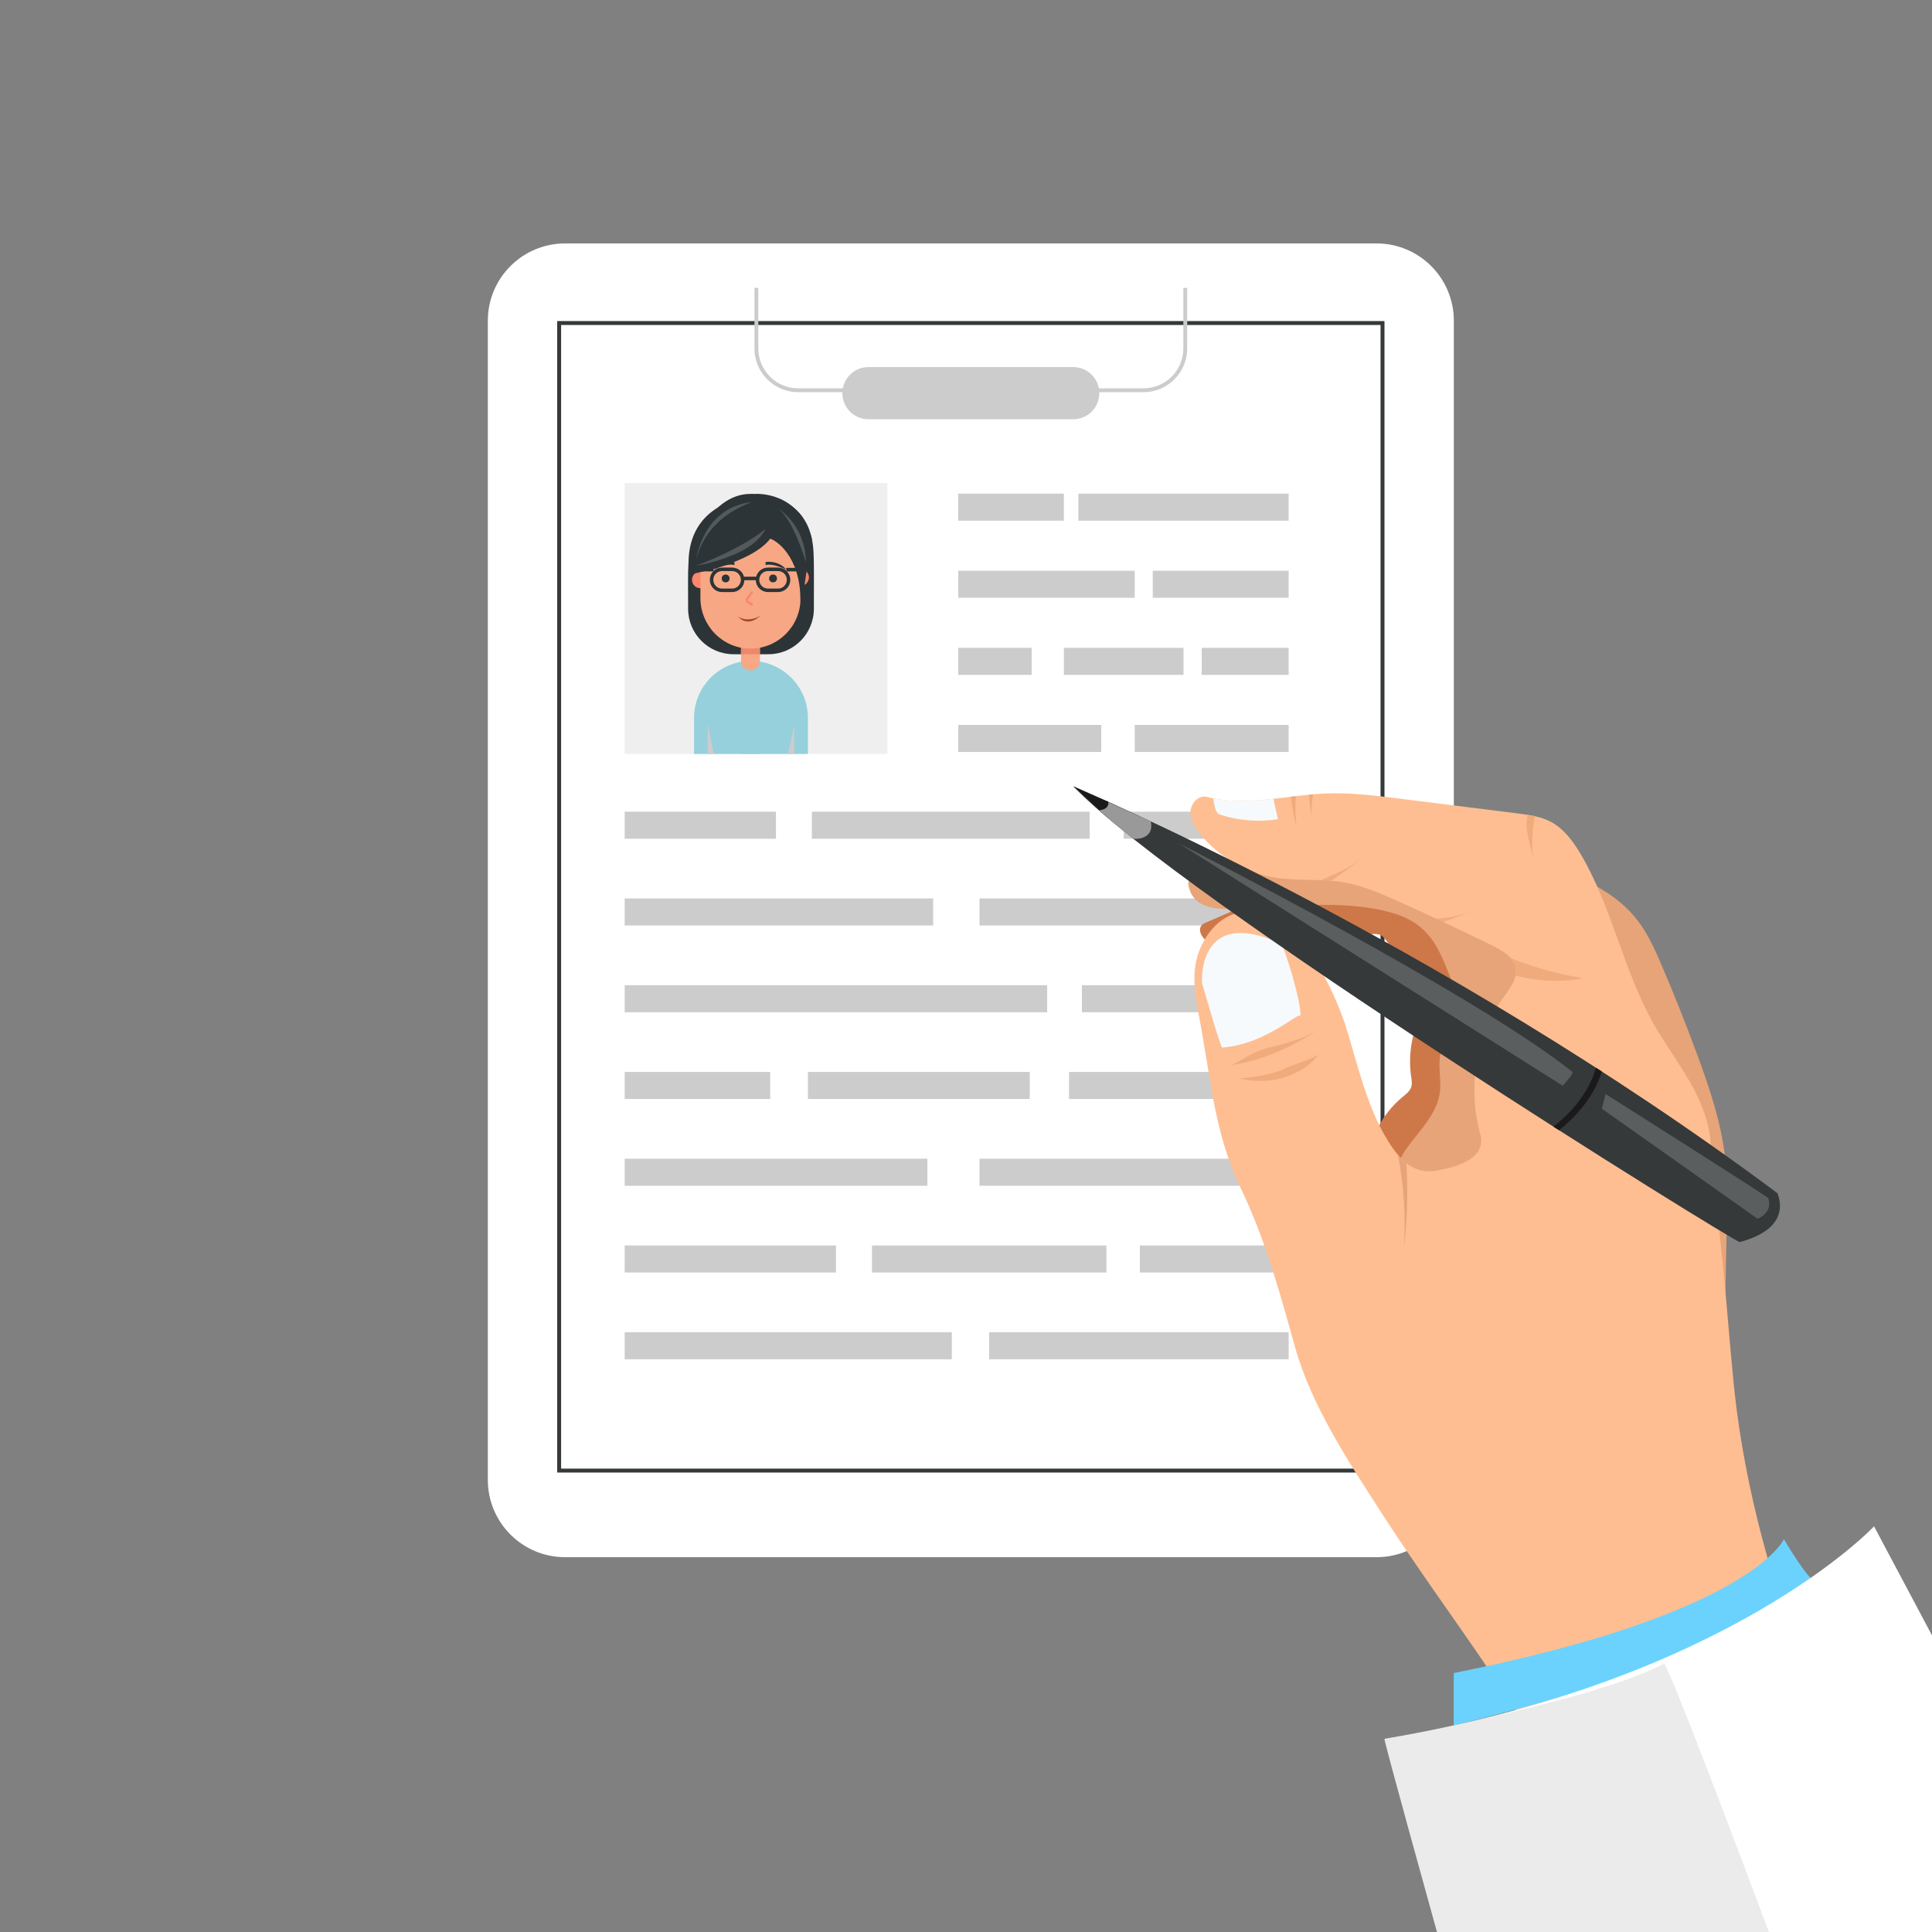 <?xml version="1.0" encoding="utf-8"?>
<!-- Generator: Adobe Illustrator 27.5.0, SVG Export Plug-In . SVG Version: 6.00 Build 0)  -->
<svg version="1.1" xmlns="http://www.w3.org/2000/svg" xmlns:xlink="http://www.w3.org/1999/xlink" x="0px" y="0px"
	 viewBox="0 0 500 500" style="enable-background:new 0 0 500 500;" xml:space="preserve">

<rect x="0" y="0" width="500" height="500" fill="#808080" stroke="none"/>

<g id="OBJECTS">
	<g>
		<g>
			<defs>
				<rect id="SVGID_1_" width="500" height="280.92"/>
			</defs>
			<clipPath id="SVGID_00000047774981019380291420000010642958063102053781_">
				<use xlink:href="#SVGID_1_"  style="overflow:visible;"/>
			</clipPath>
			
		</g>
		<g>
			<defs>
				<rect id="SVGID_00000158732847347419282940000004204956661590356648_" y="147.877" width="244.489" height="352.123"/>
			</defs>
			<clipPath id="SVGID_00000126304581884458624510000013622332031296395698_">
				<use xlink:href="#SVGID_00000158732847347419282940000004204956661590356648_"  style="overflow:visible;"/>
			</clipPath>
			
		</g>
		<g>
			<g>
				<path style="fill:#ffffff;" d="M356.25,403h-210c-11.046,0-20-8.954-20-20V83c0-11.046,8.954-20,20-20h210
					c11.046,0,20,8.954,20,20v300C376.25,394.046,367.296,403,356.25,403z"/>
			</g>
			<g>
				<rect x="144.708" y="83.599" style="fill:#FFFFFF;" width="213.085" height="296.985"/>
				<path style="fill:#35393A;" d="M358.301,381.093H144.198V83.089h214.103V381.093z M145.217,380.075h212.067V84.108H145.217
					V380.075z"/>
			</g>
			<rect x="161.667" y="125" style="fill:#EFEFEF;" width="68" height="70.114"/>
			<g>
				<path style="fill:#2C3437;" d="M192.122,129.023c0,0-13.814,1.652-13.935,16.615c-0.002,0.233-0.015,0.467-0.037,0.699
					c-0.101,1.06-0.099,6.151-0.068,11.272c0.038,6.477,5.298,11.707,11.775,11.707h4.738h2.16h2.1
					c6.487,0,11.751-5.247,11.775-11.734c0.022-5.938,0.027-12.12-0.038-13.199c-0.014-0.235-0.023-0.471-0.028-0.706
					c-0.103-5.27-1.702-8.657-3.619-10.829c-2.187-2.477-5.383-3.826-8.688-3.826H192.122"/>
				<g>
					<g>
						<path style="fill:#96D0DC;" d="M209.087,195.114H179.62v-9.325c0-8.137,6.596-14.733,14.733-14.733l0,0
							c8.137,0,14.733,6.596,14.733,14.733V195.114z"/>
						<g>
							<polygon style="fill:#CCCCCC;" points="205.571,195.114 205.571,187.478 203.95,195.114 							"/>
							<polygon style="fill:#CCCCCC;" points="183.135,195.114 183.135,187.478 184.757,195.114 							"/>
						</g>
					</g>
					<rect x="191.768" y="171.057" style="fill:#96D0DC;" width="4.899" height="24.058"/>
					<path style="fill:#F7A784;" d="M196.668,171.057c0,1.353-1.097,2.45-2.45,2.45c-1.353,0-2.45-1.097-2.45-2.45"/>
				</g>
				<circle style="fill:#FF856D;" cx="207.167" cy="149.448" r="2.179"/>
				<path style="fill:#FF856D;" d="M183.448,150.057c0,1.204-0.976,2.179-2.179,2.179c-1.204,0-2.179-0.976-2.179-2.179
					c0-1.204,0.976-2.179,2.179-2.179C182.472,147.877,183.448,148.853,183.448,150.057z"/>
				<g>
					<rect x="191.768" y="165.38" style="fill:#F7A784;" width="4.899" height="5.677"/>
				</g>
				<rect x="191.768" y="165.831" style="fill:#ED886C;" width="4.899" height="3.486"/>
				<path style="fill:#F7A784;" d="M207.167,154.912c0,7.167-5.822,12.974-12.995,12.949c-7.157-0.025-12.903-5.933-12.903-13.09
					v-15.368c0-2.681,2.173-4.854,4.854-4.854h16.19c2.681,0,4.854,2.173,4.854,4.854V154.912z"/>
				<path style="fill:#9F452B;" d="M191.538,129.023"/>
				<path style="fill:#2C3437;" d="M198.129,145.444c0,0,3.278-0.547,5.372,1.977c0,0.101-3.294-1.774-5.372-1.166V145.444z"/>
				<path style="fill:#2C3437;" d="M190.071,145.444c0,0-3.278-0.547-5.372,1.977c0,0.101,3.294-1.774,5.372-1.166V145.444z"/>
				<g>
					<g>
						<circle style="fill:#2C3437;" cx="200.061" cy="149.703" r="1.013"/>
						<circle style="fill:#2C3437;" cx="187.795" cy="149.703" r="1.013"/>
					</g>
					<path style="fill:#9F452B;" d="M190.963,159.535c0,0,2.382,1.875,5.93-0.253C196.842,159.18,193.852,162.677,190.963,159.535z"
						/>
					
						<path style="fill:none;stroke:#FF856D;stroke-width:0.608;stroke-linecap:round;stroke-linejoin:round;stroke-miterlimit:10;" d="
						M194.539,153.322c-0.352,0.519-0.704,1.038-1.055,1.558c-0.104,0.154-0.213,0.323-0.203,0.509
						c0.016,0.296,0.315,0.486,0.589,0.599c0.273,0.113,0.587,0.227,0.707,0.497"/>
				</g>
				<path style="fill:none;stroke:#2C3437;stroke-width:0.904;stroke-miterlimit:10;" d="M201.357,152.779h-2.594
					c-1.503,0-2.722-1.219-2.722-2.722v0c0-1.503,1.219-2.722,2.722-2.722h2.594c1.503,0,2.722,1.219,2.722,2.722v0
					C204.08,151.56,202.861,152.779,201.357,152.779z"/>
				<path style="fill:none;stroke:#2C3437;stroke-width:0.904;stroke-miterlimit:10;" d="M189.468,152.779h-2.594
					c-1.503,0-2.722-1.219-2.722-2.722v0c0-1.503,1.219-2.722,2.722-2.722h2.594c1.503,0,2.722,1.219,2.722,2.722v0
					C192.19,151.56,190.971,152.779,189.468,152.779z"/>
				
					<line style="fill:none;stroke:#2C3437;stroke-width:0.904;stroke-miterlimit:10;" x1="192.19" y1="149.703" x2="196.042" y2="149.703"/>
				
					<line style="fill:none;stroke:#2C3437;stroke-width:0.904;stroke-miterlimit:10;" x1="203.502" y1="147.421" x2="208.605" y2="147.421"/>
				
					<line style="fill:none;stroke:#2C3437;stroke-width:0.904;stroke-miterlimit:10;" x1="184.698" y1="147.421" x2="180.187" y2="147.421"/>
				<path style="fill:#2C3437;" d="M209.347,142.837c0,0,0.971-2.191,0.723-3.546c-3.371-12.363-14.638-11.464-14.638-11.464l0,0
					c-0.723-0.04-1.173-0.004-1.213-0.004c-8.853,0-13.474,10.358-13.474,10.358l0.413-0.247c-0.718,1.305-0.712,2.837-0.712,4.52
					l-1.357,6.072c0,0,15.361-2.692,20.241-9.103c1.428,0.38,7.837,4.404,7.837,16.073c0.676-0.405,1.919-10.103,1.919-10.103
					l-1.235-6.381c0.224,0.11,0.423,0.215,0.593,0.315L209.347,142.837z M207.044,135.325l0.005,0.011
					c-0.002-0.004-0.005-0.008-0.007-0.012L207.044,135.325z M207.798,136.821l0.004,0.007l0,0.001
					C207.8,136.827,207.799,136.824,207.798,136.821z"/>
				<path style="opacity:0.2;fill:#F2F2F2;" d="M180.187,146.41c0,0,14.664-2.31,17.942-9.582
					C197.927,137.132,192.25,141.8,180.187,146.41z"/>
				<path style="opacity:0.2;fill:#F2F2F2;" d="M180.187,144.814c0,0,1.571-13.256,14.166-14.878
					C194.277,130.341,183.127,133.134,180.187,144.814z"/>
				<path style="opacity:0.2;fill:#F2F2F2;" d="M200.816,131.253c0,0,7.418,3.853,7.789,14.141
					C208.577,145.648,205.124,133.585,200.816,131.253z"/>
			</g>
			<line style="fill:none;stroke:#CCCCCC;stroke-width:7;stroke-miterlimit:10;" x1="248" y1="131.253" x2="275.333" y2="131.253"/>
			
				<line style="fill:none;stroke:#CCCCCC;stroke-width:7;stroke-miterlimit:10;" x1="279.083" y1="131.253" x2="333.5" y2="131.253"/>
			
				<line style="fill:none;stroke:#CCCCCC;stroke-width:7;stroke-miterlimit:10;" x1="298.333" y1="151.205" x2="333.5" y2="151.205"/>
			<line style="fill:none;stroke:#CCCCCC;stroke-width:7;stroke-miterlimit:10;" x1="311" y1="171.158" x2="333.5" y2="171.158"/>
			
				<line style="fill:none;stroke:#CCCCCC;stroke-width:7;stroke-miterlimit:10;" x1="275.333" y1="171.158" x2="306.292" y2="171.158"/>
			<line style="fill:none;stroke:#CCCCCC;stroke-width:7;stroke-miterlimit:10;" x1="248" y1="171.158" x2="267" y2="171.158"/>
			<line style="fill:none;stroke:#CCCCCC;stroke-width:7;stroke-miterlimit:10;" x1="293.667" y1="191.11" x2="333.5" y2="191.11"/>
			<line style="fill:none;stroke:#CCCCCC;stroke-width:7;stroke-miterlimit:10;" x1="248" y1="191.11" x2="285" y2="191.11"/>
			<line style="fill:none;stroke:#CCCCCC;stroke-width:7;stroke-miterlimit:10;" x1="293.667" y1="151.205" x2="248" y2="151.205"/>
			
				<line style="fill:none;stroke:#CCCCCC;stroke-width:7;stroke-miterlimit:10;" x1="290.813" y1="213.563" x2="333.5" y2="213.563"/>
			<line style="fill:none;stroke:#CCCCCC;stroke-width:7;stroke-miterlimit:10;" x1="210.11" y1="213.563" x2="282" y2="213.563"/>
			
				<line style="fill:none;stroke:#CCCCCC;stroke-width:7;stroke-miterlimit:10;" x1="161.667" y1="213.563" x2="200.816" y2="213.563"/>
			<line style="fill:none;stroke:#CCCCCC;stroke-width:7;stroke-miterlimit:10;" x1="253.5" y1="236.015" x2="333.5" y2="236.015"/>
			
				<line style="fill:none;stroke:#CCCCCC;stroke-width:7;stroke-miterlimit:10;" x1="161.667" y1="236.015" x2="241.5" y2="236.015"/>
			<line style="fill:none;stroke:#CCCCCC;stroke-width:7;stroke-miterlimit:10;" x1="280" y1="258.468" x2="333.5" y2="258.468"/>
			<line style="fill:none;stroke:#CCCCCC;stroke-width:7;stroke-miterlimit:10;" x1="161.667" y1="258.468" x2="271" y2="258.468"/>
			<line style="fill:none;stroke:#CCCCCC;stroke-width:7;stroke-miterlimit:10;" x1="276.667" y1="280.92" x2="333.5" y2="280.92"/>
			<line style="fill:none;stroke:#CCCCCC;stroke-width:7;stroke-miterlimit:10;" x1="209.087" y1="280.92" x2="266.5" y2="280.92"/>
			
				<line style="fill:none;stroke:#CCCCCC;stroke-width:7;stroke-miterlimit:10;" x1="161.667" y1="280.92" x2="199.333" y2="280.92"/>
			<line style="fill:none;stroke:#CCCCCC;stroke-width:7;stroke-miterlimit:10;" x1="253.5" y1="303.373" x2="333.5" y2="303.373"/>
			<line style="fill:none;stroke:#CCCCCC;stroke-width:7;stroke-miterlimit:10;" x1="161.667" y1="303.373" x2="240" y2="303.373"/>
			<line style="fill:none;stroke:#CCCCCC;stroke-width:7;stroke-miterlimit:10;" x1="295" y1="325.826" x2="333.5" y2="325.826"/>
			
				<line style="fill:none;stroke:#CCCCCC;stroke-width:7;stroke-miterlimit:10;" x1="225.667" y1="325.826" x2="286.333" y2="325.826"/>
			
				<line style="fill:none;stroke:#CCCCCC;stroke-width:7;stroke-miterlimit:10;" x1="161.667" y1="325.826" x2="216.333" y2="325.826"/>
			<line style="fill:none;stroke:#CCCCCC;stroke-width:7;stroke-miterlimit:10;" x1="256" y1="348.278" x2="333.5" y2="348.278"/>
			
				<line style="fill:none;stroke:#CCCCCC;stroke-width:7;stroke-miterlimit:10;" x1="161.667" y1="348.278" x2="246.333" y2="348.278"/>
			<path style="fill:#FFFFFF;" d="M303.25,78h-104c-1.933,0-3.5-1.567-3.5-3.5l0,0c0-1.933,1.567-3.5,3.5-3.5h104
				c1.933,0,3.5,1.567,3.5,3.5l0,0C306.75,76.433,305.183,78,303.25,78z"/>
			<path style="fill:none;stroke:#CCCCCC;stroke-miterlimit:10;" d="M195.75,74.5v15.667c0,5.983,4.85,10.833,10.833,10.833h89.333
				c5.983,0,10.833-4.85,10.833-10.833V74.5"/>
			<path style="fill:#CCCCCC;" d="M277.75,108.5h-53c-3.728,0-6.75-3.022-6.75-6.75l0,0c0-3.728,3.022-6.75,6.75-6.75h53
				c3.728,0,6.75,3.022,6.75,6.75l0,0C284.5,105.478,281.478,108.5,277.75,108.5z"/>
		</g>
		<g>
			<defs>
				
					<rect id="SVGID_00000041983383365335004330000005536074350460767374_" x="259.623" y="159.279" width="240.377" height="341.658"/>
			</defs>
			<clipPath id="SVGID_00000080179410119822909310000013276140338721148841_">
				<use xlink:href="#SVGID_00000041983383365335004330000005536074350460767374_"  style="overflow:visible;"/>
			</clipPath>
			<g style="clip-path:url(#SVGID_00000080179410119822909310000013276140338721148841_);">
				<g>
					<path style="fill:#E7A479;" d="M423.83,238.241c2.67,3.486,4.478,7.541,6.206,11.577c3.324,7.764,6.445,15.615,9.357,23.542
						c3.107,8.454,5.995,17.075,7.036,26.022c0.676,5.809,0.563,11.678,0.449,17.526c-0.498,25.613-0.997,51.226-1.496,76.839
						c-3.816-4.545-6.056-10.175-8.154-15.727c-10.483-27.739-19.014-56.215-25.509-85.149c-2.119-9.441-4.032-18.966-7.319-28.066
						c-2.209-6.115-5.022-11.992-7.83-17.856c-4.338-9.059-8.49-18.24-13.075-27.175c6.296-2.323,13.346,2.764,19.227,4.958
						C410.666,227.695,418.536,231.329,423.83,238.241z"/>
					<path style="fill:#CE7849;" d="M313.093,244.385c1.727,1.414,3.893,2.536,4.989,2.793c4.114,0.963,7.963-2.799,11.759-3.742
						c2.436-0.605,4.961-0.728,7.468-0.849c5.891-0.283,11.783-0.566,17.675-0.849c0.795-0.038,1.629-0.069,2.343,0.282
						c0.76,0.373,1.257,1.114,1.736,1.812c2.276,3.316,4.928,6.374,7.89,9.095c1,0.918,2.079,1.865,2.493,3.158
						c0.666,2.081-0.589,4.224-1.572,6.175c-2.527,5.015-3.472,10.813-2.668,16.371c0.129,0.894,0.3,1.824,0.023,2.683
						c-0.351,1.092-1.337,1.83-2.222,2.557c-6.031,4.955-9.577,12.796-9.316,20.597c8.214,0.452,16.527-1.004,24.098-4.223
						c4.226-1.796,8.306-4.206,11.228-7.747c3.316-4.018,4.909-9.234,5.386-14.421c0.478-5.187-0.082-10.408-0.641-15.587
						c-0.521-4.822-1.073-9.758-3.215-14.11c-2.1-4.265-5.62-7.705-9.559-10.367c-5.393-3.646-11.614-5.95-17.979-7.317
						c-11.171-2.401-23.406-3.817-34.062,0.78c-5.602,2.417-11.205,4.833-16.807,7.25c-0.501,0.216-1.034,0.46-1.311,0.93
						C309.967,241.117,311.292,242.91,313.093,244.385z"/>
					<path style="fill:#E7A479;" d="M372.751,280.631c-0.018-2.795-0.584-5.633,0.161-8.317c0.901-3.245,3.532-5.654,5.606-8.307
						c0.407-0.52,0.811-1.101,0.827-1.762c0.013-0.572-0.268-1.104-0.542-1.606c-5.614-10.287-5.502-20.538-18.262-24.319
						c-13.04-3.865-28.828-1.392-42.331-1.09c-4.411,0.099-9.607-0.619-10.629-6.066c-0.064-0.341-0.098-0.706,0.039-1.024
						c0.147-0.343,0.468-0.577,0.785-0.774c2.21-1.371,4.871-1.736,7.382-2.414c6.869-1.856,13.088-4.688,20.123-6.037
						c10.934-2.096,21.868-4.192,32.802-6.287c1.554-0.298,3.166-0.595,4.703-0.218c1.598,0.392,2.928,1.466,4.199,2.51
						c5.996,4.924,11.993,9.847,17.989,14.771c4.276,3.511,8.727,7.259,10.699,12.428c1.673,4.383,1.344,9.238,1.061,13.922
						c-1.066,17.631-1.133,35.323-0.203,52.962c0.269,5.098,0.497,11.44-3.08,15.559c-6.727,7.746-26.112,1.181-33.423-3.046
						c-9.904-5.727-13.264-15.54-6.108-25.03c3.276-4.344,7.446-8.516,8.103-13.917C372.73,281.926,372.755,281.28,372.751,280.631z
						"/>
					<path style="fill:#FEBE92;" d="M448.583,357.166c-1.968-20.377-3.014-39.906-6.873-60.01c-0.066-0.343,0.556,4.752,0.625,4.409
						c1.338-6.611-0.726-13.485-3.848-19.464c-3.121-5.979-7.283-11.355-10.596-17.231c-7.819-13.866-10.707-30.121-18.811-43.822
						c-1.953-3.302-4.322-6.544-7.709-8.346c-2.683-1.427-5.775-1.829-8.79-2.207c-10.106-1.267-20.212-2.535-30.318-3.802
						c-6.613-0.829-13.268-1.66-19.923-1.303c-10.438,0.561-19.896,3.434-30.024,0.847c-2.092-0.534-4.118,1.611-4.221,3.767
						c-0.103,2.157,1.132,4.142,2.49,5.821c4.897,6.053,12.105,10.188,19.802,11.36c5.622,0.856,11.397,0.185,17.009,1.097
						c4.996,0.812,9.699,2.85,14.32,4.917c8.262,3.696,16.455,7.546,24.573,11.547c2.633,1.297,5.578,3.03,6.013,5.932
						c0.392,2.612-1.442,4.964-2.974,7.116c-7.233,10.157-9.598,23.626-6.258,35.639c1.777,6.394-5.988,8.621-11.371,9.536
						c-5.916,1.005-9.458-2.795-12.558-7.818c-5.535-8.968-7.701-19.533-10.883-29.58c-0.132-0.686-0.459-1.388-0.696-2.043
						c-1.87-5.166-4.284-10.174-7.095-14.892c-1.555-2.61-3.254-5.144-5.174-7.5c-3.923-4.814-10.446-6.602-16.228-4.494
						c-3.53,1.287-6.237,4.28-7.919,7.64c-3.692,7.375-1.509,14.517-0.207,22.159c0.767,4.505,1.522,9.012,2.259,13.522
						c1.528,9.355,3.663,18.723,7.794,27.307c6.561,13.634,10.216,27.282,14.215,41.539c4.212,15.018,13.91,29.65,22.266,42.635
						c17.504,27.201,38.402,52.438,51.956,82.02c7.312,15.96,12.277,32.862,16.204,49.939c1.64,7.135,4.191,42.963,11.03,45.022
						c3.123,0.94,10.841-5.646,13.864-6.794c8.189-3.11,17.621-4.46,26.162-6.37c5.4-1.208,48.853-13.032,51.219-9.509
						C491.206,491.124,454.996,423.566,448.583,357.166z"/>
					<path style="fill:#F6FAFD;" d="M311.075,254.342c0,0-1.348-20.055,20.358-10.129c0.834,0.275,5.387,15.096,5.122,18.708
						c-0.56-1.109-8.857,7.315-20.245,8.189C315.978,271.555,311.075,254.342,311.075,254.342z"/>
					<path style="fill:#F6FAFD;" d="M316.025,210.917c4.731,1.494,9.812,1.87,14.711,1.09c-0.395-1.753-0.79-3.507-1.184-5.26
						c-5.186,0.592-10.296,0.916-15.563-0.135c0.204,1.641,0.543,3.221,1.136,3.839
						C315.361,210.698,315.699,210.814,316.025,210.917z"/>
					<path style="fill:#EFAB7C;" d="M335.552,213.987c-0.311-2.634-0.366-5.294-0.222-7.942c-0.411,0.049-0.822,0.099-1.232,0.149
						C334.341,208.83,334.818,211.444,335.552,213.987z"/>
					<path style="fill:#EFAB7C;" d="M339.514,211.182c-0.191-1.87,0.017-3.747,0.311-5.61c-0.344,0.03-0.687,0.06-1.029,0.093
						c-0.003,0.221-0.015,0.442,0.002,0.665C338.921,207.962,339.161,209.584,339.514,211.182z"/>
					<path style="fill:#EFAB7C;" d="M344.523,227.951c1.048-0.708,2.064-1.43,3.037-2.116c1.701-1.2,3.424-2.42,4.75-4.025
						c-2.179,2.629-7.284,4.561-10.484,5.983C342.727,227.825,343.626,227.877,344.523,227.951z"/>
					<path style="fill:#EFAB7C;" d="M373.462,238.587c2.49-0.756,4.912-1.755,7.316-2.76c-2.956,1.224-5.981,1.801-9.108,1.938
						C372.266,238.042,372.867,238.308,373.462,238.587z"/>
					<path style="fill:#EFAB7C;" d="M396.891,222.848c-0.604-3.901-0.368-7.785,0.338-11.607c-0.627-0.141-1.263-0.253-1.901-0.355
						C394.464,215.221,396.255,218.741,396.891,222.848z"/>
					<path style="fill:#E7A479;" d="M361.797,298.886c1.539,8.031,2.066,16.256,1.526,24.416c0.839-7.339,1.13-14.874,0.63-22.302
						C363.189,300.395,362.474,299.683,361.797,298.886z"/>
					<path style="fill:#EFAB7C;" d="M409.82,253.167c-6.454-1.009-12.788-2.77-18.848-5.209c0.68,0.778,1.173,1.671,1.331,2.721
						c0.093,0.617,0.053,1.218-0.069,1.807C397.954,254.002,404.005,254.283,409.82,253.167z"/>
					<path style="fill:#EFAB7C;" d="M341.179,266.413c-6.612,4.534-14.45,8.009-22.407,9.243c3.325-1.729,5.516-3.453,9.242-4.424
						C332.213,270.137,337.55,268.896,341.179,266.413z"/>
					<path style="fill:#EFAB7C;" d="M320.644,279.109c3.698,0.867,7.617,0.891,11.273-0.138c3.541-0.997,7.069-3.052,9.31-6.018
						c-2.757,1.569-5.921,2.3-8.804,3.621C328.716,278.273,324.662,278.735,320.644,279.109z"/>
				</g>
				<path style="fill:#6BD2FD;" d="M376.225,432.982v13.534c0,0,81.442-19.046,93.442-37.614c-1.333,0.765-8-10.568-8-10.568
					S453.449,417.631,376.225,432.982z"/>
				<path style="fill:#FFFFFF;" d="M485,395.015c0,0-37.397,39.985-126.699,54.985c-0.301,1,42.094,152,42.094,152
					S564,543,563,541.5S485,395.015,485,395.015z"/>
				<path style="opacity:0.1;fill:#35393A;" d="M484.413,571.455c-16.213-43.822-52.853-142.398-53.84-140.923
					c-9.495,5.291-31.04,10.765-48.151,14.556c-7.578,1.826-15.612,3.484-24.12,4.913c-0.301,1,42.094,152,42.094,152
					S442.877,586.68,484.413,571.455z"/>
				<g>
					<path style="fill:#35393A;" d="M277.793,203.517c0,0,93.965,39.478,182.2,105.275c0.573,1.518,3.438,9.11-9.74,12.653
						C449.68,321.952,305.868,232.873,277.793,203.517z"/>
					<path style="fill:#999999;" d="M277.793,203.517c0,0,8.081,7.82,15.489,13.549c0.088,0.069,5.529,0.486,4.552-4.492
						C297.492,212.413,277.793,203.517,277.793,203.517z"/>
					<path style="fill:#1A1A1A;" d="M277.793,203.517l6.678,6.163c0,0,2.645-0.059,2.359-2.21
						C286.716,207.547,277.793,203.517,277.793,203.517z"/>
					<path style="fill:#1A1A1A;" d="M413.025,276.321c-1.292,4.626-4.351,9.954-10.983,15.267c0.482,0.307,0.962,0.614,1.439,0.918
						c6.489-5.255,9.65-10.542,11.073-15.203C414.044,276.974,413.536,276.649,413.025,276.321z"/>
					<path style="opacity:0.2;fill:#F2F2F2;" d="M305.022,218.225c0,0,75.917,38.466,101.986,59.217
						c0,0.759-2.578,3.543-2.578,3.543L305.022,218.225z"/>
					<path style="opacity:0.2;fill:#F2F2F2;" d="M414.555,286.933l40.295,28.47c0,0,4.015-1.371,2.793-5.314
						c0.215-0.19-42.112-26.951-42.112-26.951L414.555,286.933z"/>
				</g>
			</g>
		</g>
	</g>
</g>
</svg>
